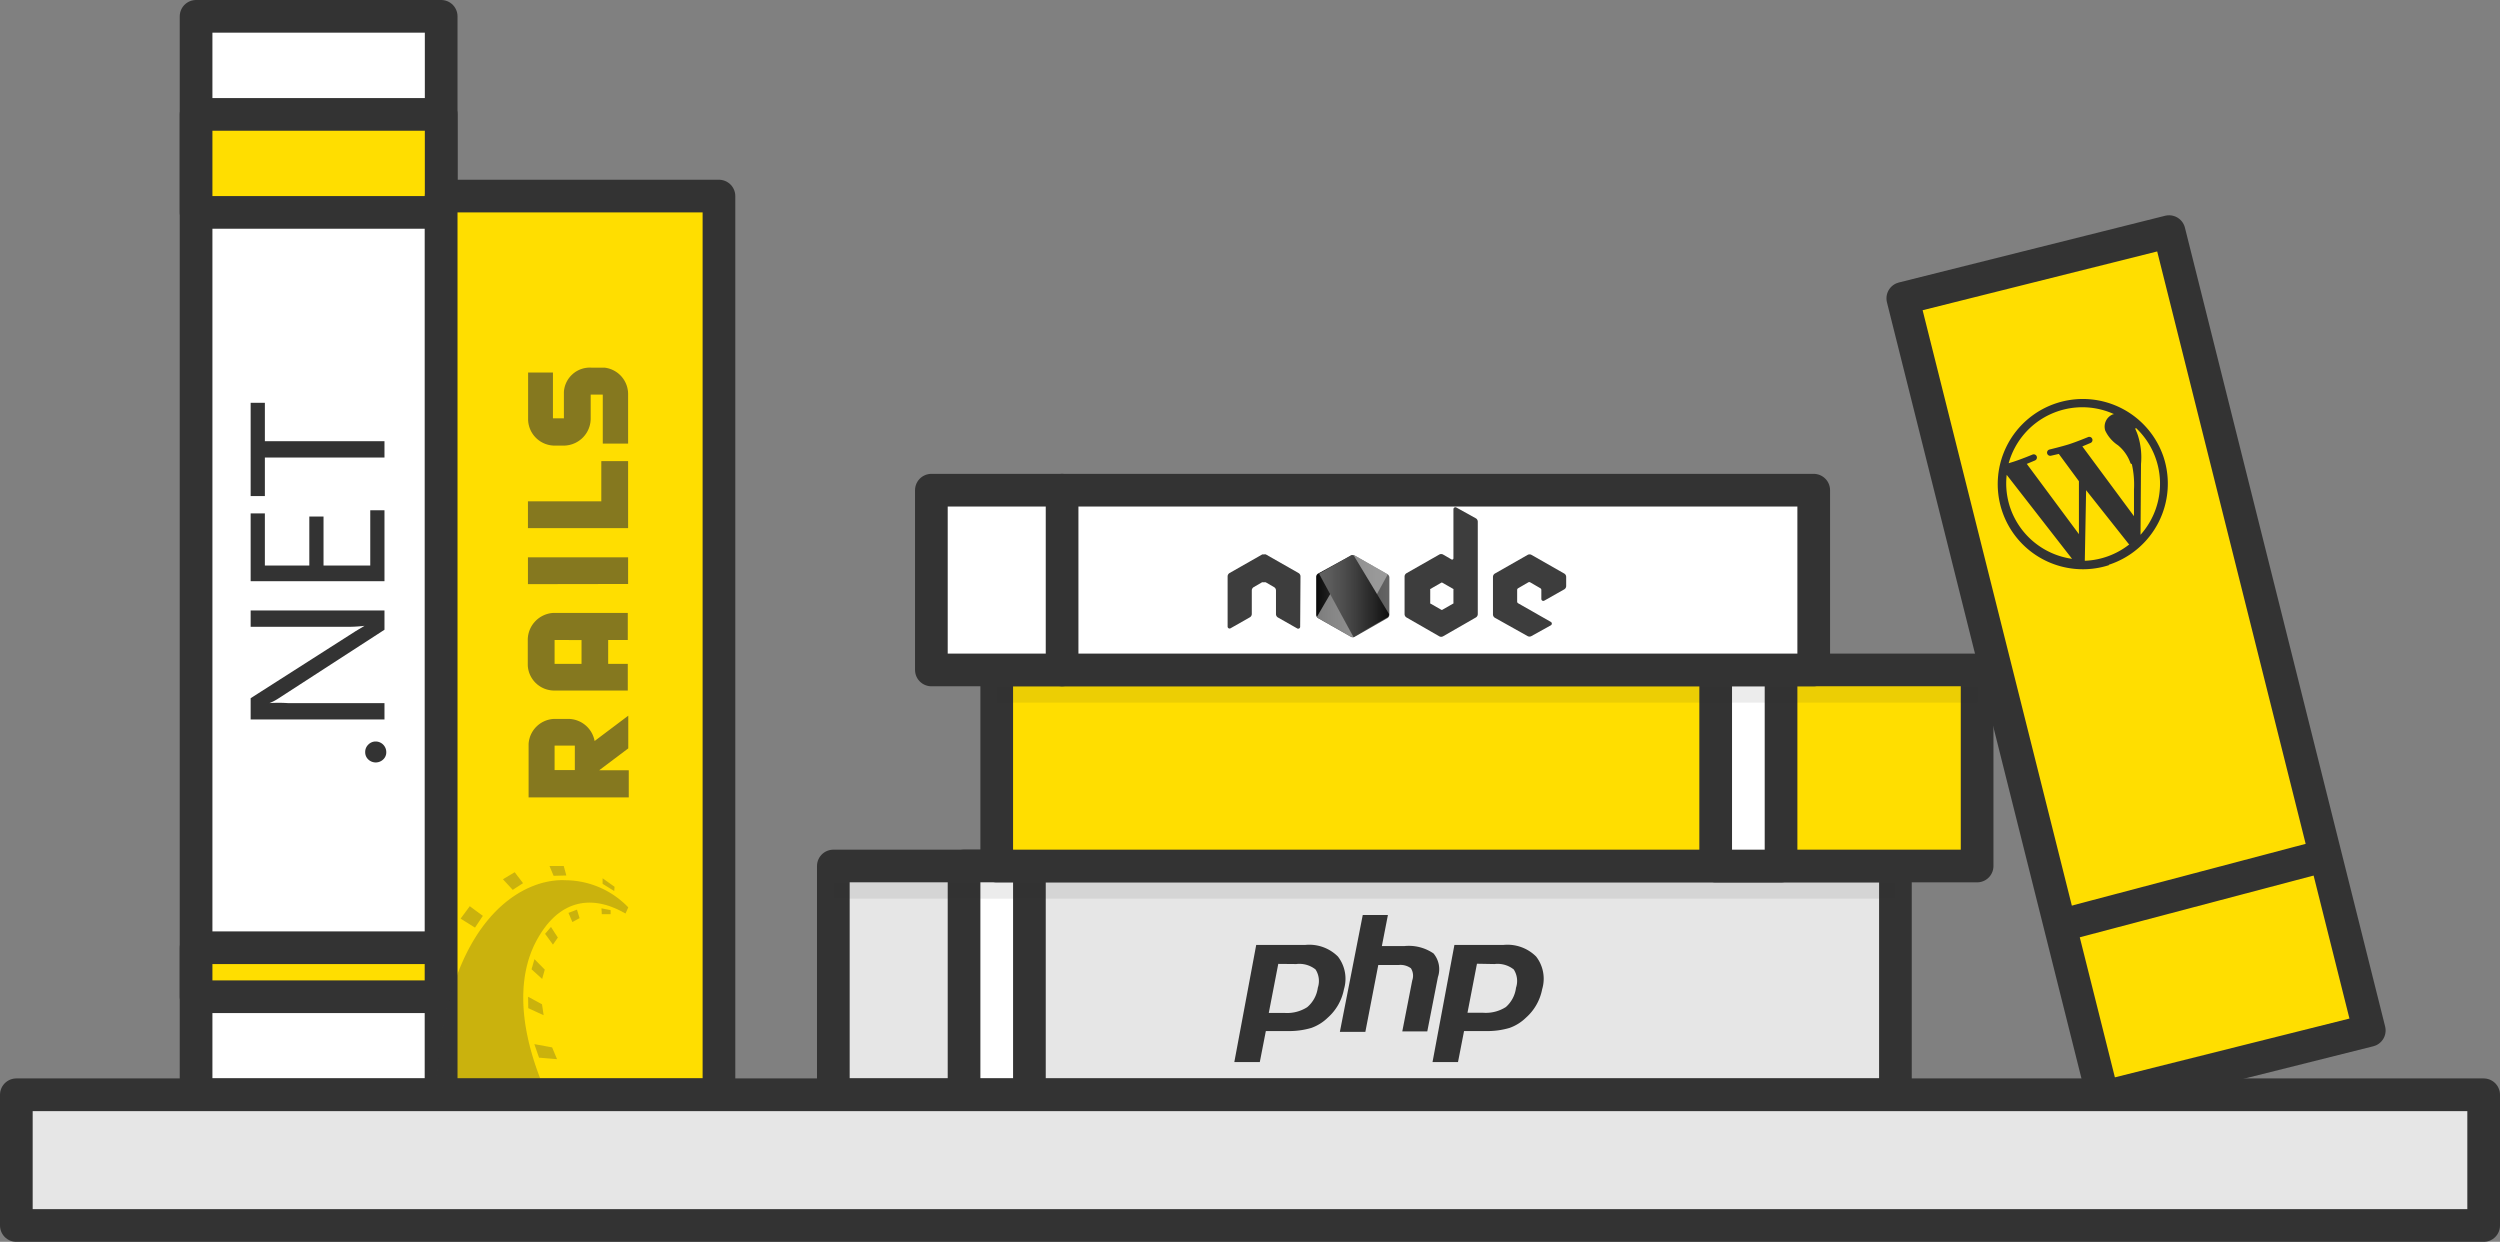 <svg xmlns="http://www.w3.org/2000/svg" xmlns:xlink="http://www.w3.org/1999/xlink" viewBox="0 0 153 76"><rect x="0" y="0" width="153" height="76" fill="#808080" stroke="none"/><defs><style>.cls-1,.cls-14,.cls-17,.cls-9{fill:none;}.cls-1{clip-rule:evenodd;}.cls-2{fill:#fff;}.cls-17,.cls-2,.cls-3,.cls-6,.cls-9{stroke:#333;stroke-width:2px;}.cls-2,.cls-3,.cls-6,.cls-9{stroke-linecap:round;stroke-linejoin:round;}.cls-3{fill:#ffde00;}.cls-4{opacity:0.26;}.cls-10,.cls-5,.cls-8{fill:#333;}.cls-6{fill:#e6e6e6;}.cls-7{opacity:0.6;}.cls-12,.cls-8{fill-rule:evenodd;}.cls-10{opacity:0.09;}.cls-11{opacity:0.95;}.cls-12{fill:url(#linear-gradient);}.cls-13{clip-path:url(#clip-path);}.cls-15{fill:#b4b4b4;opacity:0.66;}.cls-16{fill:url(#linear-gradient-2);}.cls-17{stroke-miterlimit:10;}</style><linearGradient id="linear-gradient" x1="80.58" y1="36.45" x2="84.99" y2="36.45" gradientUnits="userSpaceOnUse"><stop offset="0.01"/><stop offset="0.19" stop-color="#171717"/><stop offset="0.54" stop-color="#3c3c3c"/><stop offset="0.82" stop-color="#545454"/><stop offset="1" stop-color="#5c5c5c"/></linearGradient><clipPath id="clip-path"><path id="_Clipping_Path_" data-name="&lt;Clipping Path&gt;" class="cls-1" d="M82.91,34a.24.24,0,0,0-.24,0l-2,1.14a.24.24,0,0,0-.12.21v2.27a.24.24,0,0,0,.12.21l2,1.14a.24.24,0,0,0,.24,0l2-1.14a.24.24,0,0,0,.12-.21V35.31a.24.24,0,0,0-.12-.21Z"/></clipPath><linearGradient id="linear-gradient-2" x1="80.55" y1="36.45" x2="85.1" y2="36.45" gradientUnits="userSpaceOnUse"><stop offset="0" stop-color="#5c5c5c"/><stop offset="0.18" stop-color="#545454"/><stop offset="0.46" stop-color="#3c3c3c"/><stop offset="0.81" stop-color="#171717"/><stop offset="0.99"/></linearGradient></defs><title>Asset 8</title><g id="Layer_2" data-name="Layer 2"><g id="Layer_2-2" data-name="Layer 2"><rect class="cls-2" x="12" y="1" width="15" height="66"/><rect class="cls-3" x="12" y="7" width="15" height="6"/><rect class="cls-3" x="12" y="58" width="15" height="3"/><rect class="cls-3" x="27" y="12" width="17" height="55"/><g class="cls-4"><path class="cls-5" d="M32.33,61.7l.94.43-.1-.67L32.32,61Zm-2.78-5.65-.8-.59-.56.76.88.55Zm2.46-2-.51-.67-.72.43.6.65Zm2.65-.47L34.5,53,33.63,53l.25.6Zm2.95.69-.73-.52v.34l.71.44ZM32.71,58.7l-.18.62.65.59.16-.57Zm4.12-2.75.54,0v-.25l-.56-.11ZM34.6,53.87C32,53.74,27.4,56.19,26.73,66h6.33c-1.42-3.68-1.25-6.45-.28-8.33,1.42-2.73,3.53-2.91,5.5-1.76l.17-.38A5.38,5.38,0,0,0,34.6,53.87Zm.19,2,.24.56.44-.24-.16-.52Zm-1.43,1.28.48.66.3-.43-.42-.65Zm.73,7.67-.3-.72-1.09-.2.29.83Z"/></g><rect class="cls-6" x="51" y="53" width="65" height="14"/><rect class="cls-2" x="59" y="53" width="4" height="14"/><rect class="cls-3" x="61" y="41" width="60" height="12"/><rect class="cls-2" x="105" y="41" width="4" height="12"/><rect class="cls-3" x="122.32" y="15.47" width="16.8" height="50.4" transform="translate(-5.96 32.99) rotate(-14.07)"/><rect class="cls-6" x="1" y="67" width="151" height="8"/><rect class="cls-2" x="57" y="30" width="54" height="11"/><g class="cls-7"><path class="cls-5" d="M34.87,44h-1a1.63,1.63,0,0,0-1.52,1.54V48.8h6.13V47.14H36.67l1.78-1.34v-2l-2.06,1.55A1.65,1.65,0,0,0,34.87,44Zm.31,1.63v1.5H33.94v-1.5ZM32.3,39.22v1.5a1.62,1.62,0,0,0,1.59,1.54h4.53V40.63h-1.2V39.17h1.2V37.51H33.88A1.66,1.66,0,0,0,32.3,39.22Zm3.29-.05v1.46H33.94V39.17ZM34.51,24v1.6h-.67v-2.8H32.32v2.81a1.63,1.63,0,0,0,1.57,1.66h.65a1.66,1.66,0,0,0,1.61-1.64V24.15h.74v3h1.55v-3A1.63,1.63,0,0,0,37,22.5h-.81A1.59,1.59,0,0,0,34.51,24Zm-2.2,6.68v1.64h6.13v-4.1H36.8v2.46Zm6.13,5.06V34.11H32.31v1.64Z"/></g><path class="cls-8" d="M79.33,59a1.59,1.59,0,0,1,1.18.33,1.3,1.3,0,0,1,.14,1.12A1.88,1.88,0,0,1,80,61.64a2.28,2.28,0,0,1-1.4.35h-.95l.58-3Zm-3.79,6h1.56l.37-1.9h1.33a4.77,4.77,0,0,0,1.45-.19,2.75,2.75,0,0,0,1-.62,3.1,3.1,0,0,0,1-1.75,2.22,2.22,0,0,0-.37-2,2.48,2.48,0,0,0-2-.71h-3L75.54,65Z"/><path class="cls-8" d="M83.4,56h1.54l-.37,1.9h1.37a2.68,2.68,0,0,1,1.79.45A1.5,1.5,0,0,1,88,59.8l-.65,3.32H85.82L86.43,60a.86.86,0,0,0-.08-.74,1.08,1.08,0,0,0-.77-.2H84.35l-.79,4.09H82L83.4,56Z"/><path class="cls-8" d="M91.46,59a1.59,1.59,0,0,1,1.18.33,1.3,1.3,0,0,1,.14,1.12,1.88,1.88,0,0,1-.62,1.18,2.28,2.28,0,0,1-1.4.35h-.95l.58-3Zm-3.79,6h1.56l.37-1.9h1.33a4.77,4.77,0,0,0,1.45-.19,2.75,2.75,0,0,0,1-.62,3.1,3.1,0,0,0,1-1.75,2.22,2.22,0,0,0-.37-2,2.48,2.48,0,0,0-2-.71h-3L87.67,65Z"/><line class="cls-9" x1="65" y1="30" x2="65" y2="41"/><rect class="cls-10" x="61" y="42" width="60" height="1"/><rect class="cls-10" x="51" y="54" width="65" height="1"/></g><g id="Layer_3" data-name="Layer 3"><g class="cls-11"><path class="cls-8" d="M79.59,35.28a.24.24,0,0,0-.12-.21l-2-1.14a.23.23,0,0,0-.11,0h0l-.11,0-2,1.14a.24.24,0,0,0-.12.21v3.07a.12.12,0,0,0,.06.1.12.12,0,0,0,.12,0l1.18-.67a.24.24,0,0,0,.12-.21V36.14a.24.24,0,0,1,.12-.21l.5-.29a.24.24,0,0,1,.12,0,.23.23,0,0,1,.12,0l.5.29a.24.24,0,0,1,.12.21v1.44a.24.24,0,0,0,.12.21l1.18.67a.12.12,0,0,0,.12,0,.12.12,0,0,0,.06-.1Z"/><path class="cls-8" d="M89.13,31.06a.12.12,0,0,0-.18.1v3a.08.08,0,0,1-.13.07l-.5-.29a.24.24,0,0,0-.24,0l-2,1.14a.24.24,0,0,0-.12.21v2.29a.24.24,0,0,0,.12.21l2,1.15a.24.24,0,0,0,.24,0l2-1.15a.24.24,0,0,0,.12-.21V31.93a.24.24,0,0,0-.12-.21Zm-.18,5.82a.06.06,0,0,1,0,.05l-.68.39a.06.06,0,0,1-.06,0l-.68-.39a.06.06,0,0,1,0-.05V36.1a.06.06,0,0,1,0-.05l.68-.39a.06.06,0,0,1,.06,0l.68.39a.06.06,0,0,1,0,.05Z"/><path class="cls-8" d="M95.73,36.07a.24.24,0,0,0,.12-.21v-.55a.24.24,0,0,0-.12-.21l-2-1.14a.24.24,0,0,0-.24,0l-2,1.14a.24.24,0,0,0-.12.21V37.6a.24.24,0,0,0,.12.21l2,1.12a.24.24,0,0,0,.23,0l1.19-.66a.12.12,0,0,0,0-.21l-2-1.14a.12.12,0,0,1-.06-.1V36.1a.12.12,0,0,1,.06-.1l.62-.36a.12.12,0,0,1,.12,0l.62.36a.12.12,0,0,1,.06.1v.56a.12.12,0,0,0,.18.1Z"/><path id="_Path_" data-name="&lt;Path&gt;" class="cls-12" d="M82.67,34a.24.24,0,0,1,.24,0l2,1.14a.24.24,0,0,1,.12.21v2.27a.24.24,0,0,1-.12.21l-2,1.14a.24.24,0,0,1-.24,0l-2-1.14a.24.24,0,0,1-.12-.21V35.31a.24.24,0,0,1,.12-.21Z"/><g class="cls-13"><path class="cls-14" d="M82.67,34l-2,1.14a.24.24,0,0,0-.12.21v2.27a.23.23,0,0,0,.06.15l2.21-3.79A.24.24,0,0,0,82.67,34Z"/><path class="cls-14" d="M82.86,38.95l0,0,2-1.14a.23.23,0,0,0,.11-.21V35.31a.25.25,0,0,0,0-.15Z"/><path class="cls-15" d="M84.86,35.11l-2-1.14-.06,0-2.21,3.79.07.06,2,1.14a.23.23,0,0,0,.19,0l2.07-3.79Z"/><path class="cls-14" d="M80.72,35.1h0a.24.24,0,0,0-.12.21v2.27a.24.24,0,0,0,.12.21l2,1.14a.23.23,0,0,0,.17,0Z"/><path class="cls-14" d="M85,35.31a.23.23,0,0,0-.11-.21l-2-1.14-.05,0L85,37.58Z"/><path class="cls-16" d="M82.9,38.93l2-1.14a.23.23,0,0,0,.11-.21h0L82.85,34a.24.24,0,0,0-.18,0L80.72,35.1,82.84,39Z"/></g></g><path class="cls-5" d="M23,45.38a.65.65,0,0,1,.64.65.59.59,0,0,1-.19.45.66.66,0,0,1-.91,0,.6.6,0,0,1-.19-.45.62.62,0,0,1,.19-.46.62.62,0,0,1,.45-.19"/><path class="cls-5" d="M23.53,37.38v1.16L17,42.77a3,3,0,0,1-.51.26v0a8.5,8.5,0,0,1,1.12,0h5.92v1H15.34V42.73l6.42-4.1.55-.33v0a8.63,8.63,0,0,1-1.2.06H15.34v-1h8.19Z"/><path class="cls-5" d="M23.53,31.23v4.34H15.34V31.42h.87v3.19h2.72v-3h.87v3h2.86V31.23Z"/><path class="cls-5" d="M16.21,24.65V27h7.32v1H16.21v2.36h-.87V24.65Z"/><path class="cls-5" d="M123,31a4.69,4.69,0,0,0,3.81,3.2l-4-5.14A4.67,4.67,0,0,0,123,31Zm7.39-2.64a2.47,2.47,0,0,0-.77-1.11,2.19,2.19,0,0,1-.78-.9.81.81,0,0,1,.49-1l.06,0a4.68,4.68,0,0,0-6.46,3l.29-.09c.47-.15,1.17-.44,1.17-.44a.19.19,0,0,1,.15.36l-.5.21,3.19,4.3,0-3.24L126,27.78l-.48.11a.19.19,0,0,1-.09-.38s.75-.18,1.19-.32,1.17-.44,1.17-.44a.19.19,0,0,1,.15.36l-.5.21,3.16,4.27,0-1.63a5.66,5.66,0,0,0-.13-1.55ZM127.67,30l-.08,4.32a4.69,4.69,0,0,0,2.72-1l-.05-.05L127.67,30Zm3-3.77a3.59,3.59,0,0,1,.18.45,4.42,4.42,0,0,1,.18,1.71L131,32.73a4.69,4.69,0,0,0-.27-6.53Zm-1.61,8.36A5.21,5.21,0,1,1,132.42,28a5.22,5.22,0,0,1-3.35,6.56Z"/><line class="cls-17" x1="126.63" y1="56.5" x2="142.31" y2="52.36"/></g></g></svg>